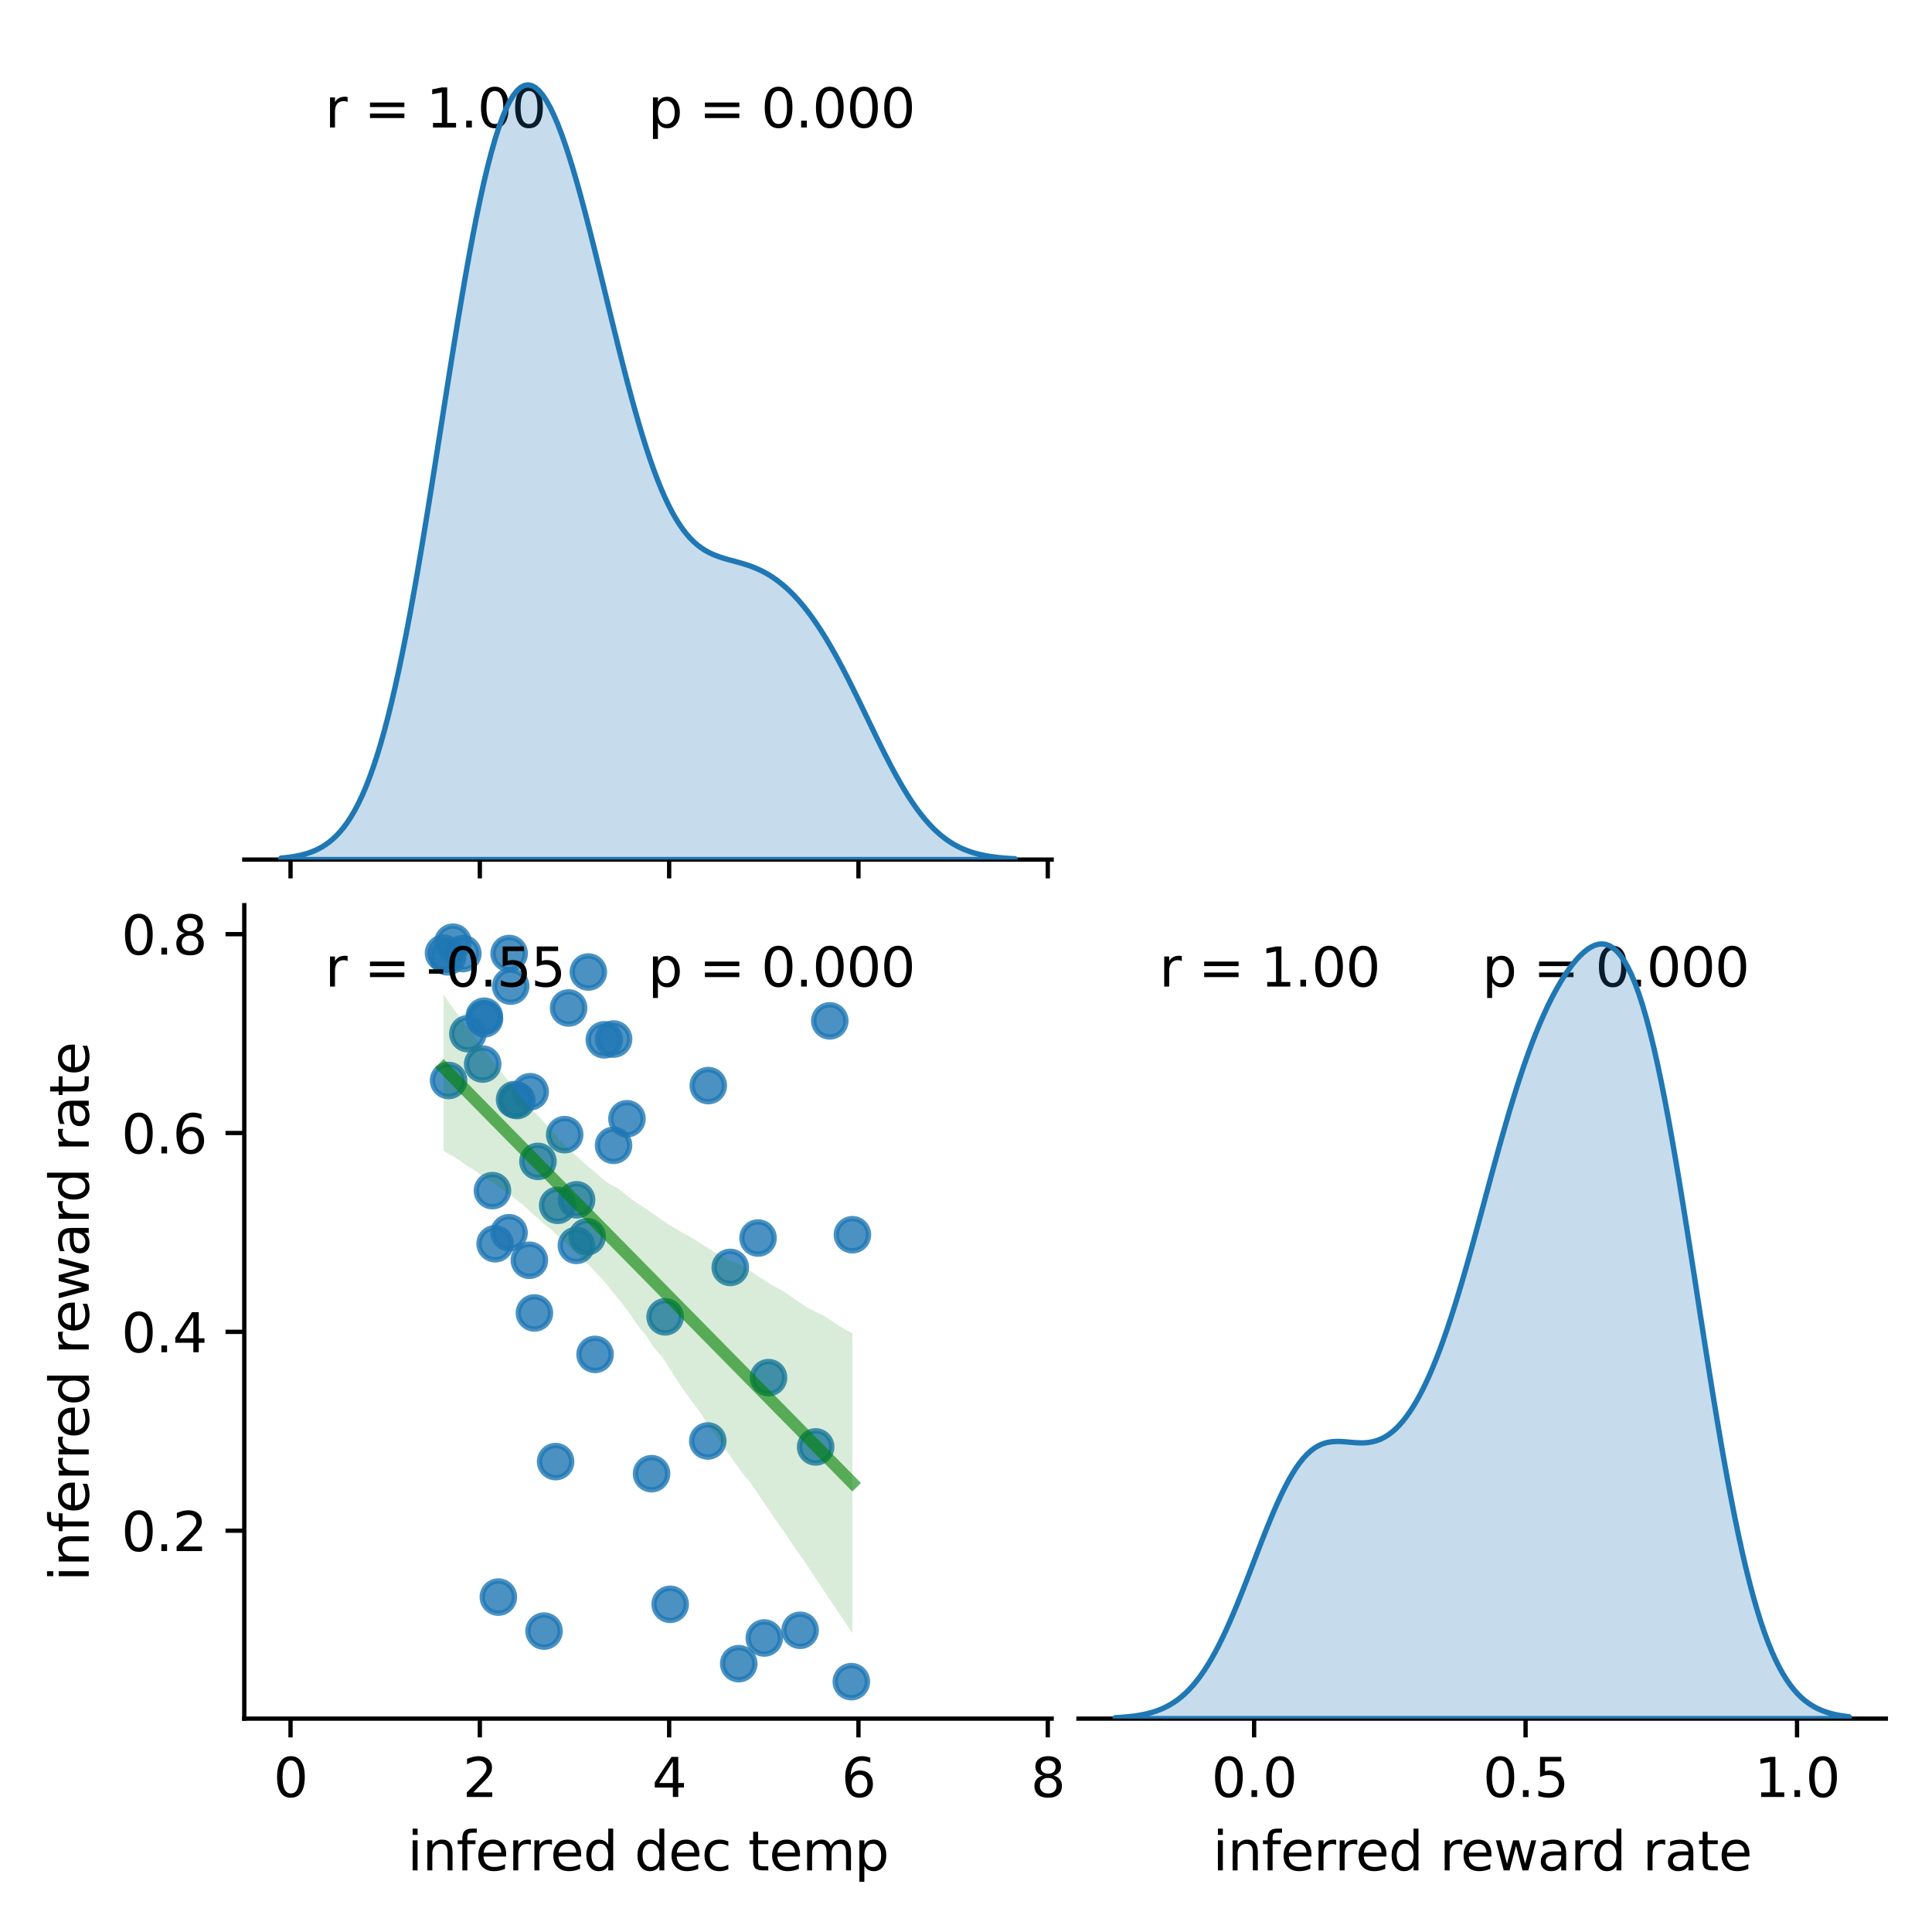 <?xml version="1.0" encoding="utf-8" standalone="no"?>
<!DOCTYPE svg PUBLIC "-//W3C//DTD SVG 1.1//EN"
  "http://www.w3.org/Graphics/SVG/1.1/DTD/svg11.dtd">
<svg xmlns:xlink="http://www.w3.org/1999/xlink" width="360pt" height="360pt" viewBox="0 0 360 360" xmlns="http://www.w3.org/2000/svg" version="1.1">
 <defs>
  <style type="text/css">*{stroke-linejoin: round; stroke-linecap: butt}</style>
 </defs>
 <g id="figure_1">
  <g id="patch_1">
   <path d="M 0 360 
L 360 360 
L 360 0 
L 0 0 
z
" style="fill: #ffffff"/>
  </g>
  <g id="axes_1">
   <g id="patch_2">
    <path d="M 45.52 160.17 
L 195.96 160.17 
L 195.96 8.6 
L 45.52 8.6 
z
" style="fill: #ffffff"/>
   </g>
   <g id="matplotlib.axis_1">
    <g id="xtick_1">
     <g id="line2d_1">
      <defs>
       <path id="md448708663" d="M 0 0 
L 0 3.5 
" style="stroke: #000000; stroke-width: 0.8"/>
      </defs>
      <g>
       <use xlink:href="#md448708663" x="54.135" y="160.17" style="stroke: #000000; stroke-width: 0.8"/>
      </g>
     </g>
    </g>
    <g id="xtick_2">
     <g id="line2d_2">
      <g>
       <use xlink:href="#md448708663" x="89.411" y="160.17" style="stroke: #000000; stroke-width: 0.8"/>
      </g>
     </g>
    </g>
    <g id="xtick_3">
     <g id="line2d_3">
      <g>
       <use xlink:href="#md448708663" x="124.687" y="160.17" style="stroke: #000000; stroke-width: 0.8"/>
      </g>
     </g>
    </g>
    <g id="xtick_4">
     <g id="line2d_4">
      <g>
       <use xlink:href="#md448708663" x="159.963" y="160.17" style="stroke: #000000; stroke-width: 0.8"/>
      </g>
     </g>
    </g>
    <g id="xtick_5">
     <g id="line2d_5">
      <g>
       <use xlink:href="#md448708663" x="195.239" y="160.17" style="stroke: #000000; stroke-width: 0.8"/>
      </g>
     </g>
    </g>
   </g>
   <g id="patch_3">
    <path d="M 45.52 160.17 
L 195.96 160.17 
" style="fill: none; stroke: #000000; stroke-width: 0.8; stroke-linejoin: miter; stroke-linecap: square"/>
   </g>
   <g id="text_1">
    <!-- r = 1.00  -->
    <g transform="translate(60.564 23.757) scale(0.1 -0.1)">
     <defs>
      <path id="DejaVuSans-72" d="M 2631 2963 
Q 2534 3019 2420 3045 
Q 2306 3072 2169 3072 
Q 1681 3072 1420 2755 
Q 1159 2438 1159 1844 
L 1159 0 
L 581 0 
L 581 3500 
L 1159 3500 
L 1159 2956 
Q 1341 3275 1631 3429 
Q 1922 3584 2338 3584 
Q 2397 3584 2469 3576 
Q 2541 3569 2628 3553 
L 2631 2963 
z
" transform="scale(0.016)"/>
      <path id="DejaVuSans-20" transform="scale(0.016)"/>
      <path id="DejaVuSans-3d" d="M 678 2906 
L 4684 2906 
L 4684 2381 
L 678 2381 
L 678 2906 
z
M 678 1631 
L 4684 1631 
L 4684 1100 
L 678 1100 
L 678 1631 
z
" transform="scale(0.016)"/>
      <path id="DejaVuSans-31" d="M 794 531 
L 1825 531 
L 1825 4091 
L 703 3866 
L 703 4441 
L 1819 4666 
L 2450 4666 
L 2450 531 
L 3481 531 
L 3481 0 
L 794 0 
L 794 531 
z
" transform="scale(0.016)"/>
      <path id="DejaVuSans-2e" d="M 684 794 
L 1344 794 
L 1344 0 
L 684 0 
L 684 794 
z
" transform="scale(0.016)"/>
      <path id="DejaVuSans-30" d="M 2034 4250 
Q 1547 4250 1301 3770 
Q 1056 3291 1056 2328 
Q 1056 1369 1301 889 
Q 1547 409 2034 409 
Q 2525 409 2770 889 
Q 3016 1369 3016 2328 
Q 3016 3291 2770 3770 
Q 2525 4250 2034 4250 
z
M 2034 4750 
Q 2819 4750 3233 4129 
Q 3647 3509 3647 2328 
Q 3647 1150 3233 529 
Q 2819 -91 2034 -91 
Q 1250 -91 836 529 
Q 422 1150 422 2328 
Q 422 3509 836 4129 
Q 1250 4750 2034 4750 
z
" transform="scale(0.016)"/>
     </defs>
     <use xlink:href="#DejaVuSans-72"/>
     <use xlink:href="#DejaVuSans-20" transform="translate(41.113 0)"/>
     <use xlink:href="#DejaVuSans-3d" transform="translate(72.9 0)"/>
     <use xlink:href="#DejaVuSans-20" transform="translate(156.689 0)"/>
     <use xlink:href="#DejaVuSans-31" transform="translate(188.477 0)"/>
     <use xlink:href="#DejaVuSans-2e" transform="translate(252.1 0)"/>
     <use xlink:href="#DejaVuSans-30" transform="translate(283.887 0)"/>
     <use xlink:href="#DejaVuSans-30" transform="translate(347.51 0)"/>
     <use xlink:href="#DejaVuSans-20" transform="translate(411.133 0)"/>
    </g>
   </g>
   <g id="text_2">
    <!-- p = 0.000 -->
    <g transform="translate(120.74 23.757) scale(0.1 -0.1)">
     <defs>
      <path id="DejaVuSans-70" d="M 1159 525 
L 1159 -1331 
L 581 -1331 
L 581 3500 
L 1159 3500 
L 1159 2969 
Q 1341 3281 1617 3432 
Q 1894 3584 2278 3584 
Q 2916 3584 3314 3078 
Q 3713 2572 3713 1747 
Q 3713 922 3314 415 
Q 2916 -91 2278 -91 
Q 1894 -91 1617 61 
Q 1341 213 1159 525 
z
M 3116 1747 
Q 3116 2381 2855 2742 
Q 2594 3103 2138 3103 
Q 1681 3103 1420 2742 
Q 1159 2381 1159 1747 
Q 1159 1113 1420 752 
Q 1681 391 2138 391 
Q 2594 391 2855 752 
Q 3116 1113 3116 1747 
z
" transform="scale(0.016)"/>
     </defs>
     <use xlink:href="#DejaVuSans-70"/>
     <use xlink:href="#DejaVuSans-20" transform="translate(63.477 0)"/>
     <use xlink:href="#DejaVuSans-3d" transform="translate(95.264 0)"/>
     <use xlink:href="#DejaVuSans-20" transform="translate(179.053 0)"/>
     <use xlink:href="#DejaVuSans-30" transform="translate(210.84 0)"/>
     <use xlink:href="#DejaVuSans-2e" transform="translate(274.463 0)"/>
     <use xlink:href="#DejaVuSans-30" transform="translate(306.25 0)"/>
     <use xlink:href="#DejaVuSans-30" transform="translate(369.873 0)"/>
     <use xlink:href="#DejaVuSans-30" transform="translate(433.496 0)"/>
    </g>
   </g>
  </g>
  <g id="axes_2">
   <g id="patch_4">
    <path d="M 45.52 320.24 
L 195.96 320.24 
L 195.96 168.67 
L 45.52 168.67 
z
" style="fill: #ffffff"/>
   </g>
   <g id="PathCollection_1">
    <defs>
     <path id="m1ea7312bd9" d="M 0 3 
C 0.796 3 1.559 2.684 2.121 2.121 
C 2.684 1.559 3 0.796 3 0 
C 3 -0.796 2.684 -1.559 2.121 -2.121 
C 1.559 -2.684 0.796 -3 0 -3 
C -0.796 -3 -1.559 -2.684 -2.121 -2.121 
C -2.684 -1.559 -3 -0.796 -3 0 
C -3 0.796 -2.684 1.559 -2.121 2.121 
C -1.559 2.684 -0.796 3 0 3 
z
" style="stroke: #1f77b4; stroke-opacity: 0.8"/>
    </defs>
    <g clip-path="url(#p581cf4dc78)">
     <use xlink:href="#m1ea7312bd9" x="121.408" y="274.602" style="fill: #1f77b4; fill-opacity: 0.8; stroke: #1f77b4; stroke-opacity: 0.8"/>
     <use xlink:href="#m1ea7312bd9" x="123.936" y="245.374" style="fill: #1f77b4; fill-opacity: 0.8; stroke: #1f77b4; stroke-opacity: 0.8"/>
     <use xlink:href="#m1ea7312bd9" x="151.985" y="269.615" style="fill: #1f77b4; fill-opacity: 0.8; stroke: #1f77b4; stroke-opacity: 0.8"/>
     <use xlink:href="#m1ea7312bd9" x="131.977" y="202.283" style="fill: #1f77b4; fill-opacity: 0.8; stroke: #1f77b4; stroke-opacity: 0.8"/>
     <use xlink:href="#m1ea7312bd9" x="114.331" y="193.611" style="fill: #1f77b4; fill-opacity: 0.8; stroke: #1f77b4; stroke-opacity: 0.8"/>
     <use xlink:href="#m1ea7312bd9" x="143.205" y="256.703" style="fill: #1f77b4; fill-opacity: 0.8; stroke: #1f77b4; stroke-opacity: 0.8"/>
     <use xlink:href="#m1ea7312bd9" x="82.645" y="177.607" style="fill: #1f77b4; fill-opacity: 0.8; stroke: #1f77b4; stroke-opacity: 0.8"/>
     <use xlink:href="#m1ea7312bd9" x="112.607" y="193.76" style="fill: #1f77b4; fill-opacity: 0.8; stroke: #1f77b4; stroke-opacity: 0.8"/>
     <use xlink:href="#m1ea7312bd9" x="109.41" y="230.443" style="fill: #1f77b4; fill-opacity: 0.8; stroke: #1f77b4; stroke-opacity: 0.8"/>
     <use xlink:href="#m1ea7312bd9" x="94.87" y="177.671" style="fill: #1f77b4; fill-opacity: 0.8; stroke: #1f77b4; stroke-opacity: 0.8"/>
     <use xlink:href="#m1ea7312bd9" x="158.835" y="230.073" style="fill: #1f77b4; fill-opacity: 0.8; stroke: #1f77b4; stroke-opacity: 0.8"/>
     <use xlink:href="#m1ea7312bd9" x="103.53" y="272.349" style="fill: #1f77b4; fill-opacity: 0.8; stroke: #1f77b4; stroke-opacity: 0.8"/>
     <use xlink:href="#m1ea7312bd9" x="136.073" y="236.164" style="fill: #1f77b4; fill-opacity: 0.8; stroke: #1f77b4; stroke-opacity: 0.8"/>
     <use xlink:href="#m1ea7312bd9" x="131.885" y="268.506" style="fill: #1f77b4; fill-opacity: 0.8; stroke: #1f77b4; stroke-opacity: 0.8"/>
     <use xlink:href="#m1ea7312bd9" x="96.313" y="205.069" style="fill: #1f77b4; fill-opacity: 0.8; stroke: #1f77b4; stroke-opacity: 0.8"/>
     <use xlink:href="#m1ea7312bd9" x="95.159" y="183.753" style="fill: #1f77b4; fill-opacity: 0.8; stroke: #1f77b4; stroke-opacity: 0.8"/>
     <use xlink:href="#m1ea7312bd9" x="84.403" y="175.56" style="fill: #1f77b4; fill-opacity: 0.8; stroke: #1f77b4; stroke-opacity: 0.8"/>
     <use xlink:href="#m1ea7312bd9" x="149.091" y="303.78" style="fill: #1f77b4; fill-opacity: 0.8; stroke: #1f77b4; stroke-opacity: 0.8"/>
     <use xlink:href="#m1ea7312bd9" x="83.579" y="201.335" style="fill: #1f77b4; fill-opacity: 0.8; stroke: #1f77b4; stroke-opacity: 0.8"/>
     <use xlink:href="#m1ea7312bd9" x="105.219" y="211.427" style="fill: #1f77b4; fill-opacity: 0.8; stroke: #1f77b4; stroke-opacity: 0.8"/>
     <use xlink:href="#m1ea7312bd9" x="137.651" y="310.002" style="fill: #1f77b4; fill-opacity: 0.8; stroke: #1f77b4; stroke-opacity: 0.8"/>
     <use xlink:href="#m1ea7312bd9" x="116.823" y="208.463" style="fill: #1f77b4; fill-opacity: 0.8; stroke: #1f77b4; stroke-opacity: 0.8"/>
     <use xlink:href="#m1ea7312bd9" x="92.258" y="231.754" style="fill: #1f77b4; fill-opacity: 0.8; stroke: #1f77b4; stroke-opacity: 0.8"/>
     <use xlink:href="#m1ea7312bd9" x="83.397" y="178.292" style="fill: #1f77b4; fill-opacity: 0.8; stroke: #1f77b4; stroke-opacity: 0.8"/>
     <use xlink:href="#m1ea7312bd9" x="92.862" y="297.593" style="fill: #1f77b4; fill-opacity: 0.8; stroke: #1f77b4; stroke-opacity: 0.8"/>
     <use xlink:href="#m1ea7312bd9" x="158.634" y="313.35" style="fill: #1f77b4; fill-opacity: 0.8; stroke: #1f77b4; stroke-opacity: 0.8"/>
     <use xlink:href="#m1ea7312bd9" x="90.237" y="189.357" style="fill: #1f77b4; fill-opacity: 0.8; stroke: #1f77b4; stroke-opacity: 0.8"/>
     <use xlink:href="#m1ea7312bd9" x="98.642" y="234.831" style="fill: #1f77b4; fill-opacity: 0.8; stroke: #1f77b4; stroke-opacity: 0.8"/>
     <use xlink:href="#m1ea7312bd9" x="154.62" y="190.223" style="fill: #1f77b4; fill-opacity: 0.8; stroke: #1f77b4; stroke-opacity: 0.8"/>
     <use xlink:href="#m1ea7312bd9" x="114.326" y="213.416" style="fill: #1f77b4; fill-opacity: 0.8; stroke: #1f77b4; stroke-opacity: 0.8"/>
     <use xlink:href="#m1ea7312bd9" x="86.242" y="177.684" style="fill: #1f77b4; fill-opacity: 0.8; stroke: #1f77b4; stroke-opacity: 0.8"/>
     <use xlink:href="#m1ea7312bd9" x="141.247" y="230.689" style="fill: #1f77b4; fill-opacity: 0.8; stroke: #1f77b4; stroke-opacity: 0.8"/>
     <use xlink:href="#m1ea7312bd9" x="103.913" y="224.593" style="fill: #1f77b4; fill-opacity: 0.8; stroke: #1f77b4; stroke-opacity: 0.8"/>
     <use xlink:href="#m1ea7312bd9" x="95.888" y="204.891" style="fill: #1f77b4; fill-opacity: 0.8; stroke: #1f77b4; stroke-opacity: 0.8"/>
     <use xlink:href="#m1ea7312bd9" x="90.274" y="189.844" style="fill: #1f77b4; fill-opacity: 0.8; stroke: #1f77b4; stroke-opacity: 0.8"/>
     <use xlink:href="#m1ea7312bd9" x="94.853" y="229.7" style="fill: #1f77b4; fill-opacity: 0.8; stroke: #1f77b4; stroke-opacity: 0.8"/>
     <use xlink:href="#m1ea7312bd9" x="142.41" y="305.217" style="fill: #1f77b4; fill-opacity: 0.8; stroke: #1f77b4; stroke-opacity: 0.8"/>
     <use xlink:href="#m1ea7312bd9" x="89.939" y="198.277" style="fill: #1f77b4; fill-opacity: 0.8; stroke: #1f77b4; stroke-opacity: 0.8"/>
     <use xlink:href="#m1ea7312bd9" x="107.398" y="232.058" style="fill: #1f77b4; fill-opacity: 0.8; stroke: #1f77b4; stroke-opacity: 0.8"/>
     <use xlink:href="#m1ea7312bd9" x="105.949" y="187.82" style="fill: #1f77b4; fill-opacity: 0.8; stroke: #1f77b4; stroke-opacity: 0.8"/>
     <use xlink:href="#m1ea7312bd9" x="99.58" y="244.647" style="fill: #1f77b4; fill-opacity: 0.8; stroke: #1f77b4; stroke-opacity: 0.8"/>
     <use xlink:href="#m1ea7312bd9" x="101.376" y="303.932" style="fill: #1f77b4; fill-opacity: 0.8; stroke: #1f77b4; stroke-opacity: 0.8"/>
     <use xlink:href="#m1ea7312bd9" x="110.88" y="252.372" style="fill: #1f77b4; fill-opacity: 0.8; stroke: #1f77b4; stroke-opacity: 0.8"/>
     <use xlink:href="#m1ea7312bd9" x="98.789" y="203.429" style="fill: #1f77b4; fill-opacity: 0.8; stroke: #1f77b4; stroke-opacity: 0.8"/>
     <use xlink:href="#m1ea7312bd9" x="109.629" y="181.118" style="fill: #1f77b4; fill-opacity: 0.8; stroke: #1f77b4; stroke-opacity: 0.8"/>
     <use xlink:href="#m1ea7312bd9" x="91.758" y="221.859" style="fill: #1f77b4; fill-opacity: 0.8; stroke: #1f77b4; stroke-opacity: 0.8"/>
     <use xlink:href="#m1ea7312bd9" x="124.879" y="298.942" style="fill: #1f77b4; fill-opacity: 0.8; stroke: #1f77b4; stroke-opacity: 0.8"/>
     <use xlink:href="#m1ea7312bd9" x="107.434" y="223.568" style="fill: #1f77b4; fill-opacity: 0.8; stroke: #1f77b4; stroke-opacity: 0.8"/>
     <use xlink:href="#m1ea7312bd9" x="87.178" y="192.611" style="fill: #1f77b4; fill-opacity: 0.8; stroke: #1f77b4; stroke-opacity: 0.8"/>
     <use xlink:href="#m1ea7312bd9" x="100.237" y="216.405" style="fill: #1f77b4; fill-opacity: 0.8; stroke: #1f77b4; stroke-opacity: 0.8"/>
    </g>
   </g>
   <g id="FillBetweenPolyCollection_1">
    <path d="M 82.645 185.279 
L 82.645 214.411 
L 83.415 214.896 
L 84.185 215.326 
L 84.954 215.809 
L 85.724 216.289 
L 86.493 216.848 
L 87.263 217.375 
L 88.033 217.855 
L 88.802 218.338 
L 89.572 218.953 
L 90.341 219.434 
L 91.111 219.92 
L 91.88 220.413 
L 92.65 220.931 
L 93.42 221.456 
L 94.189 221.99 
L 94.959 222.51 
L 95.728 223.204 
L 96.498 223.758 
L 97.268 224.333 
L 98.037 225.054 
L 98.807 225.773 
L 99.576 226.497 
L 100.346 227.117 
L 101.116 227.83 
L 101.885 228.543 
L 102.655 229.04 
L 103.424 229.814 
L 104.194 230.474 
L 104.963 231.124 
L 105.733 231.925 
L 106.503 232.821 
L 107.272 233.519 
L 108.042 234.173 
L 108.811 234.95 
L 109.581 235.582 
L 110.351 236.372 
L 111.12 237.185 
L 111.89 238.064 
L 112.659 238.815 
L 113.429 239.845 
L 114.198 240.809 
L 114.968 241.72 
L 115.738 242.635 
L 116.507 243.676 
L 117.277 244.677 
L 118.046 245.833 
L 118.816 246.946 
L 119.586 247.89 
L 120.355 248.756 
L 121.125 250.015 
L 121.894 251.168 
L 122.664 252.043 
L 123.434 252.927 
L 124.203 254.1 
L 124.973 255.326 
L 125.742 256.552 
L 126.512 257.728 
L 127.281 258.876 
L 128.051 259.931 
L 128.821 261.007 
L 129.59 262.004 
L 130.36 263.042 
L 131.129 264.219 
L 131.899 265.38 
L 132.669 266.564 
L 133.438 267.57 
L 134.208 268.661 
L 134.977 269.781 
L 135.747 270.878 
L 136.517 271.94 
L 137.286 273.032 
L 138.056 274.123 
L 138.825 275.133 
L 139.595 275.983 
L 140.364 277.073 
L 141.134 278.206 
L 141.904 279.339 
L 142.673 280.472 
L 143.443 281.605 
L 144.212 282.738 
L 144.982 283.843 
L 145.752 284.925 
L 146.521 286.006 
L 147.291 287.192 
L 148.06 288.339 
L 148.83 289.434 
L 149.6 290.528 
L 150.369 291.641 
L 151.139 292.805 
L 151.908 293.969 
L 152.678 295.133 
L 153.447 296.297 
L 154.217 297.461 
L 154.987 298.617 
L 155.756 299.752 
L 156.526 300.887 
L 157.295 302.023 
L 158.065 303.158 
L 158.835 304.293 
L 158.835 248.38 
L 158.835 248.38 
L 158.065 248.042 
L 157.295 247.652 
L 156.526 247.146 
L 155.756 246.639 
L 154.987 246.132 
L 154.217 245.625 
L 153.447 245.118 
L 152.678 244.781 
L 151.908 244.393 
L 151.139 244 
L 150.369 243.608 
L 149.6 243.082 
L 148.83 242.556 
L 148.06 242.031 
L 147.291 241.505 
L 146.521 240.979 
L 145.752 240.453 
L 144.982 240.037 
L 144.212 239.648 
L 143.443 239.211 
L 142.673 238.708 
L 141.904 238.206 
L 141.134 237.704 
L 140.364 237.201 
L 139.595 236.699 
L 138.825 236.197 
L 138.056 235.698 
L 137.286 235.324 
L 136.517 235.044 
L 135.747 234.769 
L 134.977 234.334 
L 134.208 233.827 
L 133.438 233.525 
L 132.669 233.037 
L 131.899 232.548 
L 131.129 232.059 
L 130.36 231.574 
L 129.59 231.089 
L 128.821 230.625 
L 128.051 230.114 
L 127.281 229.764 
L 126.512 229.306 
L 125.742 228.811 
L 124.973 228.423 
L 124.203 227.889 
L 123.434 227.356 
L 122.664 226.824 
L 121.894 226.292 
L 121.125 225.775 
L 120.355 225.234 
L 119.586 224.745 
L 118.816 224.225 
L 118.046 223.714 
L 117.277 223.141 
L 116.507 222.522 
L 115.738 221.903 
L 114.968 221.332 
L 114.198 220.957 
L 113.429 220.516 
L 112.659 219.955 
L 111.89 219.301 
L 111.12 218.654 
L 110.351 217.956 
L 109.581 217.373 
L 108.811 216.65 
L 108.042 215.954 
L 107.272 215.289 
L 106.503 214.57 
L 105.733 213.856 
L 104.963 213.063 
L 104.194 212.293 
L 103.424 211.376 
L 102.655 210.459 
L 101.885 209.663 
L 101.116 208.821 
L 100.346 207.953 
L 99.576 207.193 
L 98.807 206.435 
L 98.037 205.554 
L 97.268 204.595 
L 96.498 203.719 
L 95.728 202.685 
L 94.959 201.793 
L 94.189 200.723 
L 93.42 199.741 
L 92.65 198.779 
L 91.88 197.745 
L 91.111 196.777 
L 90.341 195.783 
L 89.572 194.743 
L 88.802 193.744 
L 88.033 192.725 
L 87.263 191.66 
L 86.493 190.636 
L 85.724 189.601 
L 84.954 188.58 
L 84.185 187.543 
L 83.415 186.467 
L 82.645 185.279 
z
" clip-path="url(#p581cf4dc78)" style="fill: #008000; fill-opacity: 0.15"/>
   </g>
   <g id="matplotlib.axis_2">
    <g id="xtick_6">
     <g id="line2d_6">
      <g>
       <use xlink:href="#md448708663" x="54.135" y="320.24" style="stroke: #000000; stroke-width: 0.8"/>
      </g>
     </g>
     <g id="text_3">
      <!-- 0 -->
      <g transform="translate(50.953 334.838) scale(0.1 -0.1)">
       <use xlink:href="#DejaVuSans-30"/>
      </g>
     </g>
    </g>
    <g id="xtick_7">
     <g id="line2d_7">
      <g>
       <use xlink:href="#md448708663" x="89.411" y="320.24" style="stroke: #000000; stroke-width: 0.8"/>
      </g>
     </g>
     <g id="text_4">
      <!-- 2 -->
      <g transform="translate(86.23 334.838) scale(0.1 -0.1)">
       <defs>
        <path id="DejaVuSans-32" d="M 1228 531 
L 3431 531 
L 3431 0 
L 469 0 
L 469 531 
Q 828 903 1448 1529 
Q 2069 2156 2228 2338 
Q 2531 2678 2651 2914 
Q 2772 3150 2772 3378 
Q 2772 3750 2511 3984 
Q 2250 4219 1831 4219 
Q 1534 4219 1204 4116 
Q 875 4013 500 3803 
L 500 4441 
Q 881 4594 1212 4672 
Q 1544 4750 1819 4750 
Q 2544 4750 2975 4387 
Q 3406 4025 3406 3419 
Q 3406 3131 3298 2873 
Q 3191 2616 2906 2266 
Q 2828 2175 2409 1742 
Q 1991 1309 1228 531 
z
" transform="scale(0.016)"/>
       </defs>
       <use xlink:href="#DejaVuSans-32"/>
      </g>
     </g>
    </g>
    <g id="xtick_8">
     <g id="line2d_8">
      <g>
       <use xlink:href="#md448708663" x="124.687" y="320.24" style="stroke: #000000; stroke-width: 0.8"/>
      </g>
     </g>
     <g id="text_5">
      <!-- 4 -->
      <g transform="translate(121.506 334.838) scale(0.1 -0.1)">
       <defs>
        <path id="DejaVuSans-34" d="M 2419 4116 
L 825 1625 
L 2419 1625 
L 2419 4116 
z
M 2253 4666 
L 3047 4666 
L 3047 1625 
L 3713 1625 
L 3713 1100 
L 3047 1100 
L 3047 0 
L 2419 0 
L 2419 1100 
L 313 1100 
L 313 1709 
L 2253 4666 
z
" transform="scale(0.016)"/>
       </defs>
       <use xlink:href="#DejaVuSans-34"/>
      </g>
     </g>
    </g>
    <g id="xtick_9">
     <g id="line2d_9">
      <g>
       <use xlink:href="#md448708663" x="159.963" y="320.24" style="stroke: #000000; stroke-width: 0.8"/>
      </g>
     </g>
     <g id="text_6">
      <!-- 6 -->
      <g transform="translate(156.782 334.838) scale(0.1 -0.1)">
       <defs>
        <path id="DejaVuSans-36" d="M 2113 2584 
Q 1688 2584 1439 2293 
Q 1191 2003 1191 1497 
Q 1191 994 1439 701 
Q 1688 409 2113 409 
Q 2538 409 2786 701 
Q 3034 994 3034 1497 
Q 3034 2003 2786 2293 
Q 2538 2584 2113 2584 
z
M 3366 4563 
L 3366 3988 
Q 3128 4100 2886 4159 
Q 2644 4219 2406 4219 
Q 1781 4219 1451 3797 
Q 1122 3375 1075 2522 
Q 1259 2794 1537 2939 
Q 1816 3084 2150 3084 
Q 2853 3084 3261 2657 
Q 3669 2231 3669 1497 
Q 3669 778 3244 343 
Q 2819 -91 2113 -91 
Q 1303 -91 875 529 
Q 447 1150 447 2328 
Q 447 3434 972 4092 
Q 1497 4750 2381 4750 
Q 2619 4750 2861 4703 
Q 3103 4656 3366 4563 
z
" transform="scale(0.016)"/>
       </defs>
       <use xlink:href="#DejaVuSans-36"/>
      </g>
     </g>
    </g>
    <g id="xtick_10">
     <g id="line2d_10">
      <g>
       <use xlink:href="#md448708663" x="195.239" y="320.24" style="stroke: #000000; stroke-width: 0.8"/>
      </g>
     </g>
     <g id="text_7">
      <!-- 8 -->
      <g transform="translate(192.058 334.838) scale(0.1 -0.1)">
       <defs>
        <path id="DejaVuSans-38" d="M 2034 2216 
Q 1584 2216 1326 1975 
Q 1069 1734 1069 1313 
Q 1069 891 1326 650 
Q 1584 409 2034 409 
Q 2484 409 2743 651 
Q 3003 894 3003 1313 
Q 3003 1734 2745 1975 
Q 2488 2216 2034 2216 
z
M 1403 2484 
Q 997 2584 770 2862 
Q 544 3141 544 3541 
Q 544 4100 942 4425 
Q 1341 4750 2034 4750 
Q 2731 4750 3128 4425 
Q 3525 4100 3525 3541 
Q 3525 3141 3298 2862 
Q 3072 2584 2669 2484 
Q 3125 2378 3379 2068 
Q 3634 1759 3634 1313 
Q 3634 634 3220 271 
Q 2806 -91 2034 -91 
Q 1263 -91 848 271 
Q 434 634 434 1313 
Q 434 1759 690 2068 
Q 947 2378 1403 2484 
z
M 1172 3481 
Q 1172 3119 1398 2916 
Q 1625 2713 2034 2713 
Q 2441 2713 2670 2916 
Q 2900 3119 2900 3481 
Q 2900 3844 2670 4047 
Q 2441 4250 2034 4250 
Q 1625 4250 1398 4047 
Q 1172 3844 1172 3481 
z
" transform="scale(0.016)"/>
       </defs>
       <use xlink:href="#DejaVuSans-38"/>
      </g>
     </g>
    </g>
    <g id="text_8">
     <!-- inferred dec temp -->
     <g transform="translate(75.924 348.517) scale(0.1 -0.1)">
      <defs>
       <path id="DejaVuSans-69" d="M 603 3500 
L 1178 3500 
L 1178 0 
L 603 0 
L 603 3500 
z
M 603 4863 
L 1178 4863 
L 1178 4134 
L 603 4134 
L 603 4863 
z
" transform="scale(0.016)"/>
       <path id="DejaVuSans-6e" d="M 3513 2113 
L 3513 0 
L 2938 0 
L 2938 2094 
Q 2938 2591 2744 2837 
Q 2550 3084 2163 3084 
Q 1697 3084 1428 2787 
Q 1159 2491 1159 1978 
L 1159 0 
L 581 0 
L 581 3500 
L 1159 3500 
L 1159 2956 
Q 1366 3272 1645 3428 
Q 1925 3584 2291 3584 
Q 2894 3584 3203 3211 
Q 3513 2838 3513 2113 
z
" transform="scale(0.016)"/>
       <path id="DejaVuSans-66" d="M 2375 4863 
L 2375 4384 
L 1825 4384 
Q 1516 4384 1395 4259 
Q 1275 4134 1275 3809 
L 1275 3500 
L 2222 3500 
L 2222 3053 
L 1275 3053 
L 1275 0 
L 697 0 
L 697 3053 
L 147 3053 
L 147 3500 
L 697 3500 
L 697 3744 
Q 697 4328 969 4595 
Q 1241 4863 1831 4863 
L 2375 4863 
z
" transform="scale(0.016)"/>
       <path id="DejaVuSans-65" d="M 3597 1894 
L 3597 1613 
L 953 1613 
Q 991 1019 1311 708 
Q 1631 397 2203 397 
Q 2534 397 2845 478 
Q 3156 559 3463 722 
L 3463 178 
Q 3153 47 2828 -22 
Q 2503 -91 2169 -91 
Q 1331 -91 842 396 
Q 353 884 353 1716 
Q 353 2575 817 3079 
Q 1281 3584 2069 3584 
Q 2775 3584 3186 3129 
Q 3597 2675 3597 1894 
z
M 3022 2063 
Q 3016 2534 2758 2815 
Q 2500 3097 2075 3097 
Q 1594 3097 1305 2825 
Q 1016 2553 972 2059 
L 3022 2063 
z
" transform="scale(0.016)"/>
       <path id="DejaVuSans-64" d="M 2906 2969 
L 2906 4863 
L 3481 4863 
L 3481 0 
L 2906 0 
L 2906 525 
Q 2725 213 2448 61 
Q 2172 -91 1784 -91 
Q 1150 -91 751 415 
Q 353 922 353 1747 
Q 353 2572 751 3078 
Q 1150 3584 1784 3584 
Q 2172 3584 2448 3432 
Q 2725 3281 2906 2969 
z
M 947 1747 
Q 947 1113 1208 752 
Q 1469 391 1925 391 
Q 2381 391 2643 752 
Q 2906 1113 2906 1747 
Q 2906 2381 2643 2742 
Q 2381 3103 1925 3103 
Q 1469 3103 1208 2742 
Q 947 2381 947 1747 
z
" transform="scale(0.016)"/>
       <path id="DejaVuSans-63" d="M 3122 3366 
L 3122 2828 
Q 2878 2963 2633 3030 
Q 2388 3097 2138 3097 
Q 1578 3097 1268 2742 
Q 959 2388 959 1747 
Q 959 1106 1268 751 
Q 1578 397 2138 397 
Q 2388 397 2633 464 
Q 2878 531 3122 666 
L 3122 134 
Q 2881 22 2623 -34 
Q 2366 -91 2075 -91 
Q 1284 -91 818 406 
Q 353 903 353 1747 
Q 353 2603 823 3093 
Q 1294 3584 2113 3584 
Q 2378 3584 2631 3529 
Q 2884 3475 3122 3366 
z
" transform="scale(0.016)"/>
       <path id="DejaVuSans-74" d="M 1172 4494 
L 1172 3500 
L 2356 3500 
L 2356 3053 
L 1172 3053 
L 1172 1153 
Q 1172 725 1289 603 
Q 1406 481 1766 481 
L 2356 481 
L 2356 0 
L 1766 0 
Q 1100 0 847 248 
Q 594 497 594 1153 
L 594 3053 
L 172 3053 
L 172 3500 
L 594 3500 
L 594 4494 
L 1172 4494 
z
" transform="scale(0.016)"/>
       <path id="DejaVuSans-6d" d="M 3328 2828 
Q 3544 3216 3844 3400 
Q 4144 3584 4550 3584 
Q 5097 3584 5394 3201 
Q 5691 2819 5691 2113 
L 5691 0 
L 5113 0 
L 5113 2094 
Q 5113 2597 4934 2840 
Q 4756 3084 4391 3084 
Q 3944 3084 3684 2787 
Q 3425 2491 3425 1978 
L 3425 0 
L 2847 0 
L 2847 2094 
Q 2847 2600 2669 2842 
Q 2491 3084 2119 3084 
Q 1678 3084 1418 2786 
Q 1159 2488 1159 1978 
L 1159 0 
L 581 0 
L 581 3500 
L 1159 3500 
L 1159 2956 
Q 1356 3278 1631 3431 
Q 1906 3584 2284 3584 
Q 2666 3584 2933 3390 
Q 3200 3197 3328 2828 
z
" transform="scale(0.016)"/>
      </defs>
      <use xlink:href="#DejaVuSans-69"/>
      <use xlink:href="#DejaVuSans-6e" transform="translate(27.783 0)"/>
      <use xlink:href="#DejaVuSans-66" transform="translate(91.162 0)"/>
      <use xlink:href="#DejaVuSans-65" transform="translate(126.367 0)"/>
      <use xlink:href="#DejaVuSans-72" transform="translate(187.891 0)"/>
      <use xlink:href="#DejaVuSans-72" transform="translate(227.254 0)"/>
      <use xlink:href="#DejaVuSans-65" transform="translate(266.117 0)"/>
      <use xlink:href="#DejaVuSans-64" transform="translate(327.641 0)"/>
      <use xlink:href="#DejaVuSans-20" transform="translate(391.117 0)"/>
      <use xlink:href="#DejaVuSans-64" transform="translate(422.904 0)"/>
      <use xlink:href="#DejaVuSans-65" transform="translate(486.381 0)"/>
      <use xlink:href="#DejaVuSans-63" transform="translate(547.904 0)"/>
      <use xlink:href="#DejaVuSans-20" transform="translate(602.885 0)"/>
      <use xlink:href="#DejaVuSans-74" transform="translate(634.672 0)"/>
      <use xlink:href="#DejaVuSans-65" transform="translate(673.881 0)"/>
      <use xlink:href="#DejaVuSans-6d" transform="translate(735.404 0)"/>
      <use xlink:href="#DejaVuSans-70" transform="translate(832.816 0)"/>
     </g>
    </g>
   </g>
   <g id="matplotlib.axis_3">
    <g id="ytick_1">
     <g id="line2d_11">
      <defs>
       <path id="mb889eec7f5" d="M 0 0 
L -3.5 0 
" style="stroke: #000000; stroke-width: 0.8"/>
      </defs>
      <g>
       <use xlink:href="#mb889eec7f5" x="45.52" y="285.219" style="stroke: #000000; stroke-width: 0.8"/>
      </g>
     </g>
     <g id="text_9">
      <!-- 0.2 -->
      <g transform="translate(22.617 289.018) scale(0.1 -0.1)">
       <use xlink:href="#DejaVuSans-30"/>
       <use xlink:href="#DejaVuSans-2e" transform="translate(63.623 0)"/>
       <use xlink:href="#DejaVuSans-32" transform="translate(95.41 0)"/>
      </g>
     </g>
    </g>
    <g id="ytick_2">
     <g id="line2d_12">
      <g>
       <use xlink:href="#mb889eec7f5" x="45.52" y="248.168" style="stroke: #000000; stroke-width: 0.8"/>
      </g>
     </g>
     <g id="text_10">
      <!-- 0.4 -->
      <g transform="translate(22.617 251.967) scale(0.1 -0.1)">
       <use xlink:href="#DejaVuSans-30"/>
       <use xlink:href="#DejaVuSans-2e" transform="translate(63.623 0)"/>
       <use xlink:href="#DejaVuSans-34" transform="translate(95.41 0)"/>
      </g>
     </g>
    </g>
    <g id="ytick_3">
     <g id="line2d_13">
      <g>
       <use xlink:href="#mb889eec7f5" x="45.52" y="211.117" style="stroke: #000000; stroke-width: 0.8"/>
      </g>
     </g>
     <g id="text_11">
      <!-- 0.6 -->
      <g transform="translate(22.617 214.916) scale(0.1 -0.1)">
       <use xlink:href="#DejaVuSans-30"/>
       <use xlink:href="#DejaVuSans-2e" transform="translate(63.623 0)"/>
       <use xlink:href="#DejaVuSans-36" transform="translate(95.41 0)"/>
      </g>
     </g>
    </g>
    <g id="ytick_4">
     <g id="line2d_14">
      <g>
       <use xlink:href="#mb889eec7f5" x="45.52" y="174.066" style="stroke: #000000; stroke-width: 0.8"/>
      </g>
     </g>
     <g id="text_12">
      <!-- 0.8 -->
      <g transform="translate(22.617 177.865) scale(0.1 -0.1)">
       <use xlink:href="#DejaVuSans-30"/>
       <use xlink:href="#DejaVuSans-2e" transform="translate(63.623 0)"/>
       <use xlink:href="#DejaVuSans-38" transform="translate(95.41 0)"/>
      </g>
     </g>
    </g>
    <g id="text_13">
     <!-- inferred reward rate -->
     <g transform="translate(16.537 294.66) rotate(-90) scale(0.1 -0.1)">
      <defs>
       <path id="DejaVuSans-77" d="M 269 3500 
L 844 3500 
L 1563 769 
L 2278 3500 
L 2956 3500 
L 3675 769 
L 4391 3500 
L 4966 3500 
L 4050 0 
L 3372 0 
L 2619 2869 
L 1863 0 
L 1184 0 
L 269 3500 
z
" transform="scale(0.016)"/>
       <path id="DejaVuSans-61" d="M 2194 1759 
Q 1497 1759 1228 1600 
Q 959 1441 959 1056 
Q 959 750 1161 570 
Q 1363 391 1709 391 
Q 2188 391 2477 730 
Q 2766 1069 2766 1631 
L 2766 1759 
L 2194 1759 
z
M 3341 1997 
L 3341 0 
L 2766 0 
L 2766 531 
Q 2569 213 2275 61 
Q 1981 -91 1556 -91 
Q 1019 -91 701 211 
Q 384 513 384 1019 
Q 384 1609 779 1909 
Q 1175 2209 1959 2209 
L 2766 2209 
L 2766 2266 
Q 2766 2663 2505 2880 
Q 2244 3097 1772 3097 
Q 1472 3097 1187 3025 
Q 903 2953 641 2809 
L 641 3341 
Q 956 3463 1253 3523 
Q 1550 3584 1831 3584 
Q 2591 3584 2966 3190 
Q 3341 2797 3341 1997 
z
" transform="scale(0.016)"/>
      </defs>
      <use xlink:href="#DejaVuSans-69"/>
      <use xlink:href="#DejaVuSans-6e" transform="translate(27.783 0)"/>
      <use xlink:href="#DejaVuSans-66" transform="translate(91.162 0)"/>
      <use xlink:href="#DejaVuSans-65" transform="translate(126.367 0)"/>
      <use xlink:href="#DejaVuSans-72" transform="translate(187.891 0)"/>
      <use xlink:href="#DejaVuSans-72" transform="translate(227.254 0)"/>
      <use xlink:href="#DejaVuSans-65" transform="translate(266.117 0)"/>
      <use xlink:href="#DejaVuSans-64" transform="translate(327.641 0)"/>
      <use xlink:href="#DejaVuSans-20" transform="translate(391.117 0)"/>
      <use xlink:href="#DejaVuSans-72" transform="translate(422.904 0)"/>
      <use xlink:href="#DejaVuSans-65" transform="translate(461.768 0)"/>
      <use xlink:href="#DejaVuSans-77" transform="translate(523.291 0)"/>
      <use xlink:href="#DejaVuSans-61" transform="translate(605.078 0)"/>
      <use xlink:href="#DejaVuSans-72" transform="translate(666.357 0)"/>
      <use xlink:href="#DejaVuSans-64" transform="translate(705.721 0)"/>
      <use xlink:href="#DejaVuSans-20" transform="translate(769.197 0)"/>
      <use xlink:href="#DejaVuSans-72" transform="translate(800.984 0)"/>
      <use xlink:href="#DejaVuSans-61" transform="translate(842.098 0)"/>
      <use xlink:href="#DejaVuSans-74" transform="translate(903.377 0)"/>
      <use xlink:href="#DejaVuSans-65" transform="translate(942.586 0)"/>
     </g>
    </g>
   </g>
   <g id="line2d_15">
    <path d="M 82.645 198.928 
L 83.415 199.71 
L 84.185 200.492 
L 84.954 201.274 
L 85.724 202.056 
L 86.493 202.837 
L 87.263 203.619 
L 88.033 204.401 
L 88.802 205.183 
L 89.572 205.965 
L 90.341 206.747 
L 91.111 207.528 
L 91.88 208.31 
L 92.65 209.092 
L 93.42 209.874 
L 94.189 210.656 
L 94.959 211.438 
L 95.728 212.219 
L 96.498 213.001 
L 97.268 213.783 
L 98.037 214.565 
L 98.807 215.347 
L 99.576 216.129 
L 100.346 216.91 
L 101.116 217.692 
L 101.885 218.474 
L 102.655 219.256 
L 103.424 220.038 
L 104.194 220.82 
L 104.963 221.601 
L 105.733 222.383 
L 106.503 223.165 
L 107.272 223.947 
L 108.042 224.729 
L 108.811 225.511 
L 109.581 226.292 
L 110.351 227.074 
L 111.12 227.856 
L 111.89 228.638 
L 112.659 229.42 
L 113.429 230.202 
L 114.198 230.983 
L 114.968 231.765 
L 115.738 232.547 
L 116.507 233.329 
L 117.277 234.111 
L 118.046 234.893 
L 118.816 235.674 
L 119.586 236.456 
L 120.355 237.238 
L 121.125 238.02 
L 121.894 238.802 
L 122.664 239.584 
L 123.434 240.365 
L 124.203 241.147 
L 124.973 241.929 
L 125.742 242.711 
L 126.512 243.493 
L 127.281 244.274 
L 128.051 245.056 
L 128.821 245.838 
L 129.59 246.62 
L 130.36 247.402 
L 131.129 248.184 
L 131.899 248.965 
L 132.669 249.747 
L 133.438 250.529 
L 134.208 251.311 
L 134.977 252.093 
L 135.747 252.875 
L 136.517 253.656 
L 137.286 254.438 
L 138.056 255.22 
L 138.825 256.002 
L 139.595 256.784 
L 140.364 257.566 
L 141.134 258.347 
L 141.904 259.129 
L 142.673 259.911 
L 143.443 260.693 
L 144.212 261.475 
L 144.982 262.257 
L 145.752 263.038 
L 146.521 263.82 
L 147.291 264.602 
L 148.06 265.384 
L 148.83 266.166 
L 149.6 266.948 
L 150.369 267.729 
L 151.139 268.511 
L 151.908 269.293 
L 152.678 270.075 
L 153.447 270.857 
L 154.217 271.639 
L 154.987 272.42 
L 155.756 273.202 
L 156.526 273.984 
L 157.295 274.766 
L 158.065 275.548 
L 158.835 276.33 
" clip-path="url(#p581cf4dc78)" style="fill: none; stroke: #008000; stroke-opacity: 0.6; stroke-width: 2.25; stroke-linecap: square"/>
   </g>
   <g id="patch_5">
    <path d="M 45.52 320.24 
L 45.52 168.67 
" style="fill: none; stroke: #000000; stroke-width: 0.8; stroke-linejoin: miter; stroke-linecap: square"/>
   </g>
   <g id="patch_6">
    <path d="M 45.52 320.24 
L 195.96 320.24 
" style="fill: none; stroke: #000000; stroke-width: 0.8; stroke-linejoin: miter; stroke-linecap: square"/>
   </g>
   <g id="text_14">
    <!-- r = -0.55  -->
    <g transform="translate(60.564 183.827) scale(0.1 -0.1)">
     <defs>
      <path id="DejaVuSans-2d" d="M 313 2009 
L 1997 2009 
L 1997 1497 
L 313 1497 
L 313 2009 
z
" transform="scale(0.016)"/>
      <path id="DejaVuSans-35" d="M 691 4666 
L 3169 4666 
L 3169 4134 
L 1269 4134 
L 1269 2991 
Q 1406 3038 1543 3061 
Q 1681 3084 1819 3084 
Q 2600 3084 3056 2656 
Q 3513 2228 3513 1497 
Q 3513 744 3044 326 
Q 2575 -91 1722 -91 
Q 1428 -91 1123 -41 
Q 819 9 494 109 
L 494 744 
Q 775 591 1075 516 
Q 1375 441 1709 441 
Q 2250 441 2565 725 
Q 2881 1009 2881 1497 
Q 2881 1984 2565 2268 
Q 2250 2553 1709 2553 
Q 1456 2553 1204 2497 
Q 953 2441 691 2322 
L 691 4666 
z
" transform="scale(0.016)"/>
     </defs>
     <use xlink:href="#DejaVuSans-72"/>
     <use xlink:href="#DejaVuSans-20" transform="translate(41.113 0)"/>
     <use xlink:href="#DejaVuSans-3d" transform="translate(72.9 0)"/>
     <use xlink:href="#DejaVuSans-20" transform="translate(156.689 0)"/>
     <use xlink:href="#DejaVuSans-2d" transform="translate(188.477 0)"/>
     <use xlink:href="#DejaVuSans-30" transform="translate(224.561 0)"/>
     <use xlink:href="#DejaVuSans-2e" transform="translate(288.184 0)"/>
     <use xlink:href="#DejaVuSans-35" transform="translate(319.971 0)"/>
     <use xlink:href="#DejaVuSans-35" transform="translate(383.594 0)"/>
     <use xlink:href="#DejaVuSans-20" transform="translate(447.217 0)"/>
    </g>
   </g>
   <g id="text_15">
    <!-- p = 0.000 -->
    <g transform="translate(120.74 183.827) scale(0.1 -0.1)">
     <use xlink:href="#DejaVuSans-70"/>
     <use xlink:href="#DejaVuSans-20" transform="translate(63.477 0)"/>
     <use xlink:href="#DejaVuSans-3d" transform="translate(95.264 0)"/>
     <use xlink:href="#DejaVuSans-20" transform="translate(179.053 0)"/>
     <use xlink:href="#DejaVuSans-30" transform="translate(210.84 0)"/>
     <use xlink:href="#DejaVuSans-2e" transform="translate(274.463 0)"/>
     <use xlink:href="#DejaVuSans-30" transform="translate(306.25 0)"/>
     <use xlink:href="#DejaVuSans-30" transform="translate(369.873 0)"/>
     <use xlink:href="#DejaVuSans-30" transform="translate(433.496 0)"/>
    </g>
   </g>
  </g>
  <g id="axes_3">
   <g id="patch_7">
    <path d="M 200.96 320.24 
L 351.4 320.24 
L 351.4 168.67 
L 200.96 168.67 
z
" style="fill: #ffffff"/>
   </g>
   <g id="matplotlib.axis_4">
    <g id="xtick_11">
     <g id="line2d_16">
      <g>
       <use xlink:href="#md448708663" x="233.687" y="320.24" style="stroke: #000000; stroke-width: 0.8"/>
      </g>
     </g>
     <g id="text_16">
      <!-- 0.0 -->
      <g transform="translate(225.735 334.838) scale(0.1 -0.1)">
       <use xlink:href="#DejaVuSans-30"/>
       <use xlink:href="#DejaVuSans-2e" transform="translate(63.623 0)"/>
       <use xlink:href="#DejaVuSans-30" transform="translate(95.41 0)"/>
      </g>
     </g>
    </g>
    <g id="xtick_12">
     <g id="line2d_17">
      <g>
       <use xlink:href="#md448708663" x="284.269" y="320.24" style="stroke: #000000; stroke-width: 0.8"/>
      </g>
     </g>
     <g id="text_17">
      <!-- 0.5 -->
      <g transform="translate(276.317 334.838) scale(0.1 -0.1)">
       <use xlink:href="#DejaVuSans-30"/>
       <use xlink:href="#DejaVuSans-2e" transform="translate(63.623 0)"/>
       <use xlink:href="#DejaVuSans-35" transform="translate(95.41 0)"/>
      </g>
     </g>
    </g>
    <g id="xtick_13">
     <g id="line2d_18">
      <g>
       <use xlink:href="#md448708663" x="334.851" y="320.24" style="stroke: #000000; stroke-width: 0.8"/>
      </g>
     </g>
     <g id="text_18">
      <!-- 1.0 -->
      <g transform="translate(326.9 334.838) scale(0.1 -0.1)">
       <use xlink:href="#DejaVuSans-31"/>
       <use xlink:href="#DejaVuSans-2e" transform="translate(63.623 0)"/>
       <use xlink:href="#DejaVuSans-30" transform="translate(95.41 0)"/>
      </g>
     </g>
    </g>
    <g id="text_19">
     <!-- inferred reward rate -->
     <g transform="translate(225.975 348.517) scale(0.1 -0.1)">
      <use xlink:href="#DejaVuSans-69"/>
      <use xlink:href="#DejaVuSans-6e" transform="translate(27.783 0)"/>
      <use xlink:href="#DejaVuSans-66" transform="translate(91.162 0)"/>
      <use xlink:href="#DejaVuSans-65" transform="translate(126.367 0)"/>
      <use xlink:href="#DejaVuSans-72" transform="translate(187.891 0)"/>
      <use xlink:href="#DejaVuSans-72" transform="translate(227.254 0)"/>
      <use xlink:href="#DejaVuSans-65" transform="translate(266.117 0)"/>
      <use xlink:href="#DejaVuSans-64" transform="translate(327.641 0)"/>
      <use xlink:href="#DejaVuSans-20" transform="translate(391.117 0)"/>
      <use xlink:href="#DejaVuSans-72" transform="translate(422.904 0)"/>
      <use xlink:href="#DejaVuSans-65" transform="translate(461.768 0)"/>
      <use xlink:href="#DejaVuSans-77" transform="translate(523.291 0)"/>
      <use xlink:href="#DejaVuSans-61" transform="translate(605.078 0)"/>
      <use xlink:href="#DejaVuSans-72" transform="translate(666.357 0)"/>
      <use xlink:href="#DejaVuSans-64" transform="translate(705.721 0)"/>
      <use xlink:href="#DejaVuSans-20" transform="translate(769.197 0)"/>
      <use xlink:href="#DejaVuSans-72" transform="translate(800.984 0)"/>
      <use xlink:href="#DejaVuSans-61" transform="translate(842.098 0)"/>
      <use xlink:href="#DejaVuSans-74" transform="translate(903.377 0)"/>
      <use xlink:href="#DejaVuSans-65" transform="translate(942.586 0)"/>
     </g>
    </g>
   </g>
   <g id="patch_8">
    <path d="M 200.96 320.24 
L 351.4 320.24 
" style="fill: none; stroke: #000000; stroke-width: 0.8; stroke-linejoin: miter; stroke-linecap: square"/>
   </g>
   <g id="text_20">
    <!-- r = 1.00  -->
    <g transform="translate(216.004 183.827) scale(0.1 -0.1)">
     <use xlink:href="#DejaVuSans-72"/>
     <use xlink:href="#DejaVuSans-20" transform="translate(41.113 0)"/>
     <use xlink:href="#DejaVuSans-3d" transform="translate(72.9 0)"/>
     <use xlink:href="#DejaVuSans-20" transform="translate(156.689 0)"/>
     <use xlink:href="#DejaVuSans-31" transform="translate(188.477 0)"/>
     <use xlink:href="#DejaVuSans-2e" transform="translate(252.1 0)"/>
     <use xlink:href="#DejaVuSans-30" transform="translate(283.887 0)"/>
     <use xlink:href="#DejaVuSans-30" transform="translate(347.51 0)"/>
     <use xlink:href="#DejaVuSans-20" transform="translate(411.133 0)"/>
    </g>
   </g>
   <g id="text_21">
    <!-- p = 0.000 -->
    <g transform="translate(276.18 183.827) scale(0.1 -0.1)">
     <use xlink:href="#DejaVuSans-70"/>
     <use xlink:href="#DejaVuSans-20" transform="translate(63.477 0)"/>
     <use xlink:href="#DejaVuSans-3d" transform="translate(95.264 0)"/>
     <use xlink:href="#DejaVuSans-20" transform="translate(179.053 0)"/>
     <use xlink:href="#DejaVuSans-30" transform="translate(210.84 0)"/>
     <use xlink:href="#DejaVuSans-2e" transform="translate(274.463 0)"/>
     <use xlink:href="#DejaVuSans-30" transform="translate(306.25 0)"/>
     <use xlink:href="#DejaVuSans-30" transform="translate(369.873 0)"/>
     <use xlink:href="#DejaVuSans-30" transform="translate(433.496 0)"/>
    </g>
   </g>
  </g>
  <g id="axes_4">
   <g id="FillBetweenPolyCollection_2">
    <defs>
     <path id="ma8cd7cec6e" d="M 52.358 -200.102 
L 52.358 -199.83 
L 53.045 -199.83 
L 53.733 -199.83 
L 54.42 -199.83 
L 55.107 -199.83 
L 55.794 -199.83 
L 56.482 -199.83 
L 57.169 -199.83 
L 57.856 -199.83 
L 58.543 -199.83 
L 59.231 -199.83 
L 59.918 -199.83 
L 60.605 -199.83 
L 61.292 -199.83 
L 61.98 -199.83 
L 62.667 -199.83 
L 63.354 -199.83 
L 64.042 -199.83 
L 64.729 -199.83 
L 65.416 -199.83 
L 66.103 -199.83 
L 66.791 -199.83 
L 67.478 -199.83 
L 68.165 -199.83 
L 68.852 -199.83 
L 69.54 -199.83 
L 70.227 -199.83 
L 70.914 -199.83 
L 71.601 -199.83 
L 72.289 -199.83 
L 72.976 -199.83 
L 73.663 -199.83 
L 74.35 -199.83 
L 75.038 -199.83 
L 75.725 -199.83 
L 76.412 -199.83 
L 77.099 -199.83 
L 77.787 -199.83 
L 78.474 -199.83 
L 79.161 -199.83 
L 79.848 -199.83 
L 80.536 -199.83 
L 81.223 -199.83 
L 81.91 -199.83 
L 82.597 -199.83 
L 83.285 -199.83 
L 83.972 -199.83 
L 84.659 -199.83 
L 85.346 -199.83 
L 86.034 -199.83 
L 86.721 -199.83 
L 87.408 -199.83 
L 88.095 -199.83 
L 88.783 -199.83 
L 89.47 -199.83 
L 90.157 -199.83 
L 90.844 -199.83 
L 91.532 -199.83 
L 92.219 -199.83 
L 92.906 -199.83 
L 93.593 -199.83 
L 94.281 -199.83 
L 94.968 -199.83 
L 95.655 -199.83 
L 96.342 -199.83 
L 97.03 -199.83 
L 97.717 -199.83 
L 98.404 -199.83 
L 99.091 -199.83 
L 99.779 -199.83 
L 100.466 -199.83 
L 101.153 -199.83 
L 101.841 -199.83 
L 102.528 -199.83 
L 103.215 -199.83 
L 103.902 -199.83 
L 104.59 -199.83 
L 105.277 -199.83 
L 105.964 -199.83 
L 106.651 -199.83 
L 107.339 -199.83 
L 108.026 -199.83 
L 108.713 -199.83 
L 109.4 -199.83 
L 110.088 -199.83 
L 110.775 -199.83 
L 111.462 -199.83 
L 112.149 -199.83 
L 112.837 -199.83 
L 113.524 -199.83 
L 114.211 -199.83 
L 114.898 -199.83 
L 115.586 -199.83 
L 116.273 -199.83 
L 116.96 -199.83 
L 117.647 -199.83 
L 118.335 -199.83 
L 119.022 -199.83 
L 119.709 -199.83 
L 120.396 -199.83 
L 121.084 -199.83 
L 121.771 -199.83 
L 122.458 -199.83 
L 123.145 -199.83 
L 123.833 -199.83 
L 124.52 -199.83 
L 125.207 -199.83 
L 125.894 -199.83 
L 126.582 -199.83 
L 127.269 -199.83 
L 127.956 -199.83 
L 128.643 -199.83 
L 129.331 -199.83 
L 130.018 -199.83 
L 130.705 -199.83 
L 131.392 -199.83 
L 132.08 -199.83 
L 132.767 -199.83 
L 133.454 -199.83 
L 134.141 -199.83 
L 134.829 -199.83 
L 135.516 -199.83 
L 136.203 -199.83 
L 136.89 -199.83 
L 137.578 -199.83 
L 138.265 -199.83 
L 138.952 -199.83 
L 139.639 -199.83 
L 140.327 -199.83 
L 141.014 -199.83 
L 141.701 -199.83 
L 142.389 -199.83 
L 143.076 -199.83 
L 143.763 -199.83 
L 144.45 -199.83 
L 145.138 -199.83 
L 145.825 -199.83 
L 146.512 -199.83 
L 147.199 -199.83 
L 147.887 -199.83 
L 148.574 -199.83 
L 149.261 -199.83 
L 149.948 -199.83 
L 150.636 -199.83 
L 151.323 -199.83 
L 152.01 -199.83 
L 152.697 -199.83 
L 153.385 -199.83 
L 154.072 -199.83 
L 154.759 -199.83 
L 155.446 -199.83 
L 156.134 -199.83 
L 156.821 -199.83 
L 157.508 -199.83 
L 158.195 -199.83 
L 158.883 -199.83 
L 159.57 -199.83 
L 160.257 -199.83 
L 160.944 -199.83 
L 161.632 -199.83 
L 162.319 -199.83 
L 163.006 -199.83 
L 163.693 -199.83 
L 164.381 -199.83 
L 165.068 -199.83 
L 165.755 -199.83 
L 166.442 -199.83 
L 167.13 -199.83 
L 167.817 -199.83 
L 168.504 -199.83 
L 169.191 -199.83 
L 169.879 -199.83 
L 170.566 -199.83 
L 171.253 -199.83 
L 171.94 -199.83 
L 172.628 -199.83 
L 173.315 -199.83 
L 174.002 -199.83 
L 174.689 -199.83 
L 175.377 -199.83 
L 176.064 -199.83 
L 176.751 -199.83 
L 177.438 -199.83 
L 178.126 -199.83 
L 178.813 -199.83 
L 179.5 -199.83 
L 180.188 -199.83 
L 180.875 -199.83 
L 181.562 -199.83 
L 182.249 -199.83 
L 182.937 -199.83 
L 183.624 -199.83 
L 184.311 -199.83 
L 184.998 -199.83 
L 185.686 -199.83 
L 186.373 -199.83 
L 187.06 -199.83 
L 187.747 -199.83 
L 188.435 -199.83 
L 189.122 -199.83 
L 189.122 -199.986 
L 189.122 -199.986 
L 188.435 -200.022 
L 187.747 -200.065 
L 187.06 -200.117 
L 186.373 -200.18 
L 185.686 -200.253 
L 184.998 -200.341 
L 184.311 -200.443 
L 183.624 -200.563 
L 182.937 -200.702 
L 182.249 -200.864 
L 181.562 -201.05 
L 180.875 -201.264 
L 180.188 -201.508 
L 179.5 -201.786 
L 178.813 -202.1 
L 178.126 -202.453 
L 177.438 -202.848 
L 176.751 -203.289 
L 176.064 -203.778 
L 175.377 -204.318 
L 174.689 -204.911 
L 174.002 -205.559 
L 173.315 -206.264 
L 172.628 -207.028 
L 171.94 -207.851 
L 171.253 -208.733 
L 170.566 -209.675 
L 169.879 -210.675 
L 169.191 -211.732 
L 168.504 -212.844 
L 167.817 -214.009 
L 167.13 -215.222 
L 166.442 -216.48 
L 165.755 -217.78 
L 165.068 -219.115 
L 164.381 -220.48 
L 163.693 -221.871 
L 163.006 -223.281 
L 162.319 -224.704 
L 161.632 -226.133 
L 160.944 -227.564 
L 160.257 -228.989 
L 159.57 -230.404 
L 158.883 -231.803 
L 158.195 -233.18 
L 157.508 -234.53 
L 156.821 -235.851 
L 156.134 -237.137 
L 155.446 -238.385 
L 154.759 -239.593 
L 154.072 -240.758 
L 153.385 -241.878 
L 152.697 -242.952 
L 152.01 -243.979 
L 151.323 -244.958 
L 150.636 -245.888 
L 149.948 -246.77 
L 149.261 -247.603 
L 148.574 -248.388 
L 147.887 -249.125 
L 147.199 -249.814 
L 146.512 -250.457 
L 145.825 -251.054 
L 145.138 -251.605 
L 144.45 -252.113 
L 143.763 -252.579 
L 143.076 -253.003 
L 142.389 -253.388 
L 141.701 -253.736 
L 141.014 -254.049 
L 140.327 -254.331 
L 139.639 -254.585 
L 138.952 -254.814 
L 138.265 -255.025 
L 137.578 -255.221 
L 136.89 -255.408 
L 136.203 -255.593 
L 135.516 -255.782 
L 134.829 -255.983 
L 134.141 -256.203 
L 133.454 -256.451 
L 132.767 -256.735 
L 132.08 -257.064 
L 131.392 -257.447 
L 130.705 -257.891 
L 130.018 -258.407 
L 129.331 -259.002 
L 128.643 -259.685 
L 127.956 -260.462 
L 127.269 -261.342 
L 126.582 -262.329 
L 125.894 -263.43 
L 125.207 -264.65 
L 124.52 -265.99 
L 123.833 -267.455 
L 123.145 -269.044 
L 122.458 -270.759 
L 121.771 -272.597 
L 121.084 -274.556 
L 120.396 -276.633 
L 119.709 -278.823 
L 119.022 -281.12 
L 118.335 -283.516 
L 117.647 -286.004 
L 116.96 -288.573 
L 116.273 -291.215 
L 115.586 -293.919 
L 114.898 -296.672 
L 114.211 -299.463 
L 113.524 -302.28 
L 112.837 -305.109 
L 112.149 -307.936 
L 111.462 -310.75 
L 110.775 -313.536 
L 110.088 -316.28 
L 109.4 -318.97 
L 108.713 -321.591 
L 108.026 -324.13 
L 107.339 -326.575 
L 106.651 -328.912 
L 105.964 -331.127 
L 105.277 -333.21 
L 104.59 -335.147 
L 103.902 -336.927 
L 103.215 -338.537 
L 102.528 -339.967 
L 101.841 -341.206 
L 101.153 -342.243 
L 100.466 -343.068 
L 99.779 -343.672 
L 99.091 -344.046 
L 98.404 -344.182 
L 97.717 -344.074 
L 97.03 -343.716 
L 96.342 -343.102 
L 95.655 -342.23 
L 94.968 -341.096 
L 94.281 -339.7 
L 93.593 -338.043 
L 92.906 -336.127 
L 92.219 -333.957 
L 91.532 -331.537 
L 90.844 -328.877 
L 90.157 -325.985 
L 89.47 -322.873 
L 88.783 -319.553 
L 88.095 -316.041 
L 87.408 -312.352 
L 86.721 -308.504 
L 86.034 -304.516 
L 85.346 -300.409 
L 84.659 -296.201 
L 83.972 -291.916 
L 83.285 -287.575 
L 82.597 -283.199 
L 81.91 -278.812 
L 81.223 -274.434 
L 80.536 -270.087 
L 79.848 -265.791 
L 79.161 -261.566 
L 78.474 -257.429 
L 77.787 -253.397 
L 77.099 -249.485 
L 76.412 -245.708 
L 75.725 -242.077 
L 75.038 -238.601 
L 74.35 -235.29 
L 73.663 -232.149 
L 72.976 -229.184 
L 72.289 -226.396 
L 71.601 -223.786 
L 70.914 -221.355 
L 70.227 -219.1 
L 69.54 -217.017 
L 68.852 -215.102 
L 68.165 -213.35 
L 67.478 -211.753 
L 66.791 -210.305 
L 66.103 -208.997 
L 65.416 -207.821 
L 64.729 -206.769 
L 64.042 -205.832 
L 63.354 -205 
L 62.667 -204.266 
L 61.98 -203.621 
L 61.292 -203.057 
L 60.605 -202.566 
L 59.918 -202.139 
L 59.231 -201.772 
L 58.543 -201.456 
L 57.856 -201.186 
L 57.169 -200.956 
L 56.482 -200.761 
L 55.794 -200.596 
L 55.107 -200.458 
L 54.42 -200.343 
L 53.733 -200.247 
L 53.045 -200.168 
L 52.358 -200.102 
z
" style="stroke: #1f77b4"/>
    </defs>
    <g clip-path="url(#p7b16da828d)">
     <use xlink:href="#ma8cd7cec6e" x="0" y="360" style="fill: #1f77b4; fill-opacity: 0.25; stroke: #1f77b4"/>
    </g>
   </g>
  </g>
  <g id="axes_5">
   <g id="FillBetweenPolyCollection_3">
    <defs>
     <path id="m3ee725abee" d="M 207.798 -39.927 
L 207.798 -39.76 
L 208.485 -39.76 
L 209.173 -39.76 
L 209.86 -39.76 
L 210.547 -39.76 
L 211.234 -39.76 
L 211.922 -39.76 
L 212.609 -39.76 
L 213.296 -39.76 
L 213.983 -39.76 
L 214.671 -39.76 
L 215.358 -39.76 
L 216.045 -39.76 
L 216.732 -39.76 
L 217.42 -39.76 
L 218.107 -39.76 
L 218.794 -39.76 
L 219.482 -39.76 
L 220.169 -39.76 
L 220.856 -39.76 
L 221.543 -39.76 
L 222.231 -39.76 
L 222.918 -39.76 
L 223.605 -39.76 
L 224.292 -39.76 
L 224.98 -39.76 
L 225.667 -39.76 
L 226.354 -39.76 
L 227.041 -39.76 
L 227.729 -39.76 
L 228.416 -39.76 
L 229.103 -39.76 
L 229.79 -39.76 
L 230.478 -39.76 
L 231.165 -39.76 
L 231.852 -39.76 
L 232.539 -39.76 
L 233.227 -39.76 
L 233.914 -39.76 
L 234.601 -39.76 
L 235.288 -39.76 
L 235.976 -39.76 
L 236.663 -39.76 
L 237.35 -39.76 
L 238.037 -39.76 
L 238.725 -39.76 
L 239.412 -39.76 
L 240.099 -39.76 
L 240.786 -39.76 
L 241.474 -39.76 
L 242.161 -39.76 
L 242.848 -39.76 
L 243.535 -39.76 
L 244.223 -39.76 
L 244.91 -39.76 
L 245.597 -39.76 
L 246.284 -39.76 
L 246.972 -39.76 
L 247.659 -39.76 
L 248.346 -39.76 
L 249.033 -39.76 
L 249.721 -39.76 
L 250.408 -39.76 
L 251.095 -39.76 
L 251.782 -39.76 
L 252.47 -39.76 
L 253.157 -39.76 
L 253.844 -39.76 
L 254.531 -39.76 
L 255.219 -39.76 
L 255.906 -39.76 
L 256.593 -39.76 
L 257.281 -39.76 
L 257.968 -39.76 
L 258.655 -39.76 
L 259.342 -39.76 
L 260.03 -39.76 
L 260.717 -39.76 
L 261.404 -39.76 
L 262.091 -39.76 
L 262.779 -39.76 
L 263.466 -39.76 
L 264.153 -39.76 
L 264.84 -39.76 
L 265.528 -39.76 
L 266.215 -39.76 
L 266.902 -39.76 
L 267.589 -39.76 
L 268.277 -39.76 
L 268.964 -39.76 
L 269.651 -39.76 
L 270.338 -39.76 
L 271.026 -39.76 
L 271.713 -39.76 
L 272.4 -39.76 
L 273.087 -39.76 
L 273.775 -39.76 
L 274.462 -39.76 
L 275.149 -39.76 
L 275.836 -39.76 
L 276.524 -39.76 
L 277.211 -39.76 
L 277.898 -39.76 
L 278.585 -39.76 
L 279.273 -39.76 
L 279.96 -39.76 
L 280.647 -39.76 
L 281.334 -39.76 
L 282.022 -39.76 
L 282.709 -39.76 
L 283.396 -39.76 
L 284.083 -39.76 
L 284.771 -39.76 
L 285.458 -39.76 
L 286.145 -39.76 
L 286.832 -39.76 
L 287.52 -39.76 
L 288.207 -39.76 
L 288.894 -39.76 
L 289.581 -39.76 
L 290.269 -39.76 
L 290.956 -39.76 
L 291.643 -39.76 
L 292.33 -39.76 
L 293.018 -39.76 
L 293.705 -39.76 
L 294.392 -39.76 
L 295.079 -39.76 
L 295.767 -39.76 
L 296.454 -39.76 
L 297.141 -39.76 
L 297.829 -39.76 
L 298.516 -39.76 
L 299.203 -39.76 
L 299.89 -39.76 
L 300.578 -39.76 
L 301.265 -39.76 
L 301.952 -39.76 
L 302.639 -39.76 
L 303.327 -39.76 
L 304.014 -39.76 
L 304.701 -39.76 
L 305.388 -39.76 
L 306.076 -39.76 
L 306.763 -39.76 
L 307.45 -39.76 
L 308.137 -39.76 
L 308.825 -39.76 
L 309.512 -39.76 
L 310.199 -39.76 
L 310.886 -39.76 
L 311.574 -39.76 
L 312.261 -39.76 
L 312.948 -39.76 
L 313.635 -39.76 
L 314.323 -39.76 
L 315.01 -39.76 
L 315.697 -39.76 
L 316.384 -39.76 
L 317.072 -39.76 
L 317.759 -39.76 
L 318.446 -39.76 
L 319.133 -39.76 
L 319.821 -39.76 
L 320.508 -39.76 
L 321.195 -39.76 
L 321.882 -39.76 
L 322.57 -39.76 
L 323.257 -39.76 
L 323.944 -39.76 
L 324.631 -39.76 
L 325.319 -39.76 
L 326.006 -39.76 
L 326.693 -39.76 
L 327.38 -39.76 
L 328.068 -39.76 
L 328.755 -39.76 
L 329.442 -39.76 
L 330.129 -39.76 
L 330.817 -39.76 
L 331.504 -39.76 
L 332.191 -39.76 
L 332.878 -39.76 
L 333.566 -39.76 
L 334.253 -39.76 
L 334.94 -39.76 
L 335.628 -39.76 
L 336.315 -39.76 
L 337.002 -39.76 
L 337.689 -39.76 
L 338.377 -39.76 
L 339.064 -39.76 
L 339.751 -39.76 
L 340.438 -39.76 
L 341.126 -39.76 
L 341.813 -39.76 
L 342.5 -39.76 
L 343.187 -39.76 
L 343.875 -39.76 
L 344.562 -39.76 
L 344.562 -40.109 
L 344.562 -40.109 
L 343.875 -40.191 
L 343.187 -40.291 
L 342.5 -40.411 
L 341.813 -40.554 
L 341.126 -40.726 
L 340.438 -40.929 
L 339.751 -41.169 
L 339.064 -41.452 
L 338.377 -41.783 
L 337.689 -42.169 
L 337.002 -42.616 
L 336.315 -43.133 
L 335.628 -43.727 
L 334.94 -44.407 
L 334.253 -45.181 
L 333.566 -46.059 
L 332.878 -47.051 
L 332.191 -48.164 
L 331.504 -49.409 
L 330.817 -50.795 
L 330.129 -52.331 
L 329.442 -54.024 
L 328.755 -55.883 
L 328.068 -57.915 
L 327.38 -60.124 
L 326.693 -62.516 
L 326.006 -65.093 
L 325.319 -67.857 
L 324.631 -70.808 
L 323.944 -73.942 
L 323.257 -77.256 
L 322.57 -80.744 
L 321.882 -84.396 
L 321.195 -88.203 
L 320.508 -92.151 
L 319.821 -96.226 
L 319.133 -100.411 
L 318.446 -104.688 
L 317.759 -109.037 
L 317.072 -113.436 
L 316.384 -117.863 
L 315.697 -122.296 
L 315.01 -126.709 
L 314.323 -131.079 
L 313.635 -135.383 
L 312.948 -139.598 
L 312.261 -143.701 
L 311.574 -147.67 
L 310.886 -151.487 
L 310.199 -155.133 
L 309.512 -158.592 
L 308.825 -161.849 
L 308.137 -164.894 
L 307.45 -167.717 
L 306.763 -170.311 
L 306.076 -172.672 
L 305.388 -174.797 
L 304.701 -176.687 
L 304.014 -178.345 
L 303.327 -179.775 
L 302.639 -180.984 
L 301.952 -181.979 
L 301.265 -182.771 
L 300.578 -183.368 
L 299.89 -183.783 
L 299.203 -184.028 
L 298.516 -184.112 
L 297.829 -184.049 
L 297.141 -183.85 
L 296.454 -183.524 
L 295.767 -183.082 
L 295.079 -182.532 
L 294.392 -181.881 
L 293.705 -181.137 
L 293.018 -180.302 
L 292.33 -179.383 
L 291.643 -178.38 
L 290.956 -177.295 
L 290.269 -176.128 
L 289.581 -174.88 
L 288.894 -173.549 
L 288.207 -172.133 
L 287.52 -170.631 
L 286.832 -169.042 
L 286.145 -167.364 
L 285.458 -165.596 
L 284.771 -163.738 
L 284.083 -161.792 
L 283.396 -159.76 
L 282.709 -157.643 
L 282.022 -155.447 
L 281.334 -153.177 
L 280.647 -150.84 
L 279.96 -148.443 
L 279.273 -145.996 
L 278.585 -143.507 
L 277.898 -140.988 
L 277.211 -138.449 
L 276.524 -135.902 
L 275.836 -133.358 
L 275.149 -130.829 
L 274.462 -128.326 
L 273.775 -125.859 
L 273.087 -123.439 
L 272.4 -121.075 
L 271.713 -118.775 
L 271.026 -116.549 
L 270.338 -114.401 
L 269.651 -112.339 
L 268.964 -110.366 
L 268.277 -108.487 
L 267.589 -106.705 
L 266.902 -105.022 
L 266.215 -103.44 
L 265.528 -101.959 
L 264.84 -100.579 
L 264.153 -99.302 
L 263.466 -98.126 
L 262.779 -97.05 
L 262.091 -96.074 
L 261.404 -95.195 
L 260.717 -94.412 
L 260.03 -93.723 
L 259.342 -93.126 
L 258.655 -92.617 
L 257.968 -92.192 
L 257.281 -91.849 
L 256.593 -91.58 
L 255.906 -91.383 
L 255.219 -91.248 
L 254.531 -91.17 
L 253.844 -91.14 
L 253.157 -91.149 
L 252.47 -91.186 
L 251.782 -91.242 
L 251.095 -91.304 
L 250.408 -91.36 
L 249.721 -91.399 
L 249.033 -91.407 
L 248.346 -91.372 
L 247.659 -91.283 
L 246.972 -91.126 
L 246.284 -90.892 
L 245.597 -90.571 
L 244.91 -90.153 
L 244.223 -89.632 
L 243.535 -89.002 
L 242.848 -88.259 
L 242.161 -87.4 
L 241.474 -86.426 
L 240.786 -85.339 
L 240.099 -84.142 
L 239.412 -82.839 
L 238.725 -81.439 
L 238.037 -79.949 
L 237.35 -78.38 
L 236.663 -76.741 
L 235.976 -75.046 
L 235.288 -73.306 
L 234.601 -71.535 
L 233.914 -69.744 
L 233.227 -67.947 
L 232.539 -66.157 
L 231.852 -64.385 
L 231.165 -62.643 
L 230.478 -60.94 
L 229.79 -59.287 
L 229.103 -57.692 
L 228.416 -56.161 
L 227.729 -54.701 
L 227.041 -53.316 
L 226.354 -52.01 
L 225.667 -50.785 
L 224.98 -49.642 
L 224.292 -48.581 
L 223.605 -47.602 
L 222.918 -46.703 
L 222.231 -45.882 
L 221.543 -45.136 
L 220.856 -44.461 
L 220.169 -43.854 
L 219.482 -43.311 
L 218.794 -42.827 
L 218.107 -42.398 
L 217.42 -42.019 
L 216.732 -41.687 
L 216.045 -41.397 
L 215.358 -41.145 
L 214.671 -40.926 
L 213.983 -40.738 
L 213.296 -40.577 
L 212.609 -40.44 
L 211.922 -40.323 
L 211.234 -40.225 
L 210.547 -40.142 
L 209.86 -40.072 
L 209.173 -40.014 
L 208.485 -39.966 
L 207.798 -39.927 
z
" style="stroke: #1f77b4"/>
    </defs>
    <g clip-path="url(#p2beebc17ac)">
     <use xlink:href="#m3ee725abee" x="0" y="360" style="fill: #1f77b4; fill-opacity: 0.25; stroke: #1f77b4"/>
    </g>
   </g>
  </g>
 </g>
 <defs>
  <clipPath id="p581cf4dc78">
   <rect x="45.52" y="168.67" width="150.44" height="151.57"/>
  </clipPath>
  <clipPath id="p7b16da828d">
   <rect x="45.52" y="8.6" width="150.44" height="151.57"/>
  </clipPath>
  <clipPath id="p2beebc17ac">
   <rect x="200.96" y="168.67" width="150.44" height="151.57"/>
  </clipPath>
 </defs>
</svg>
